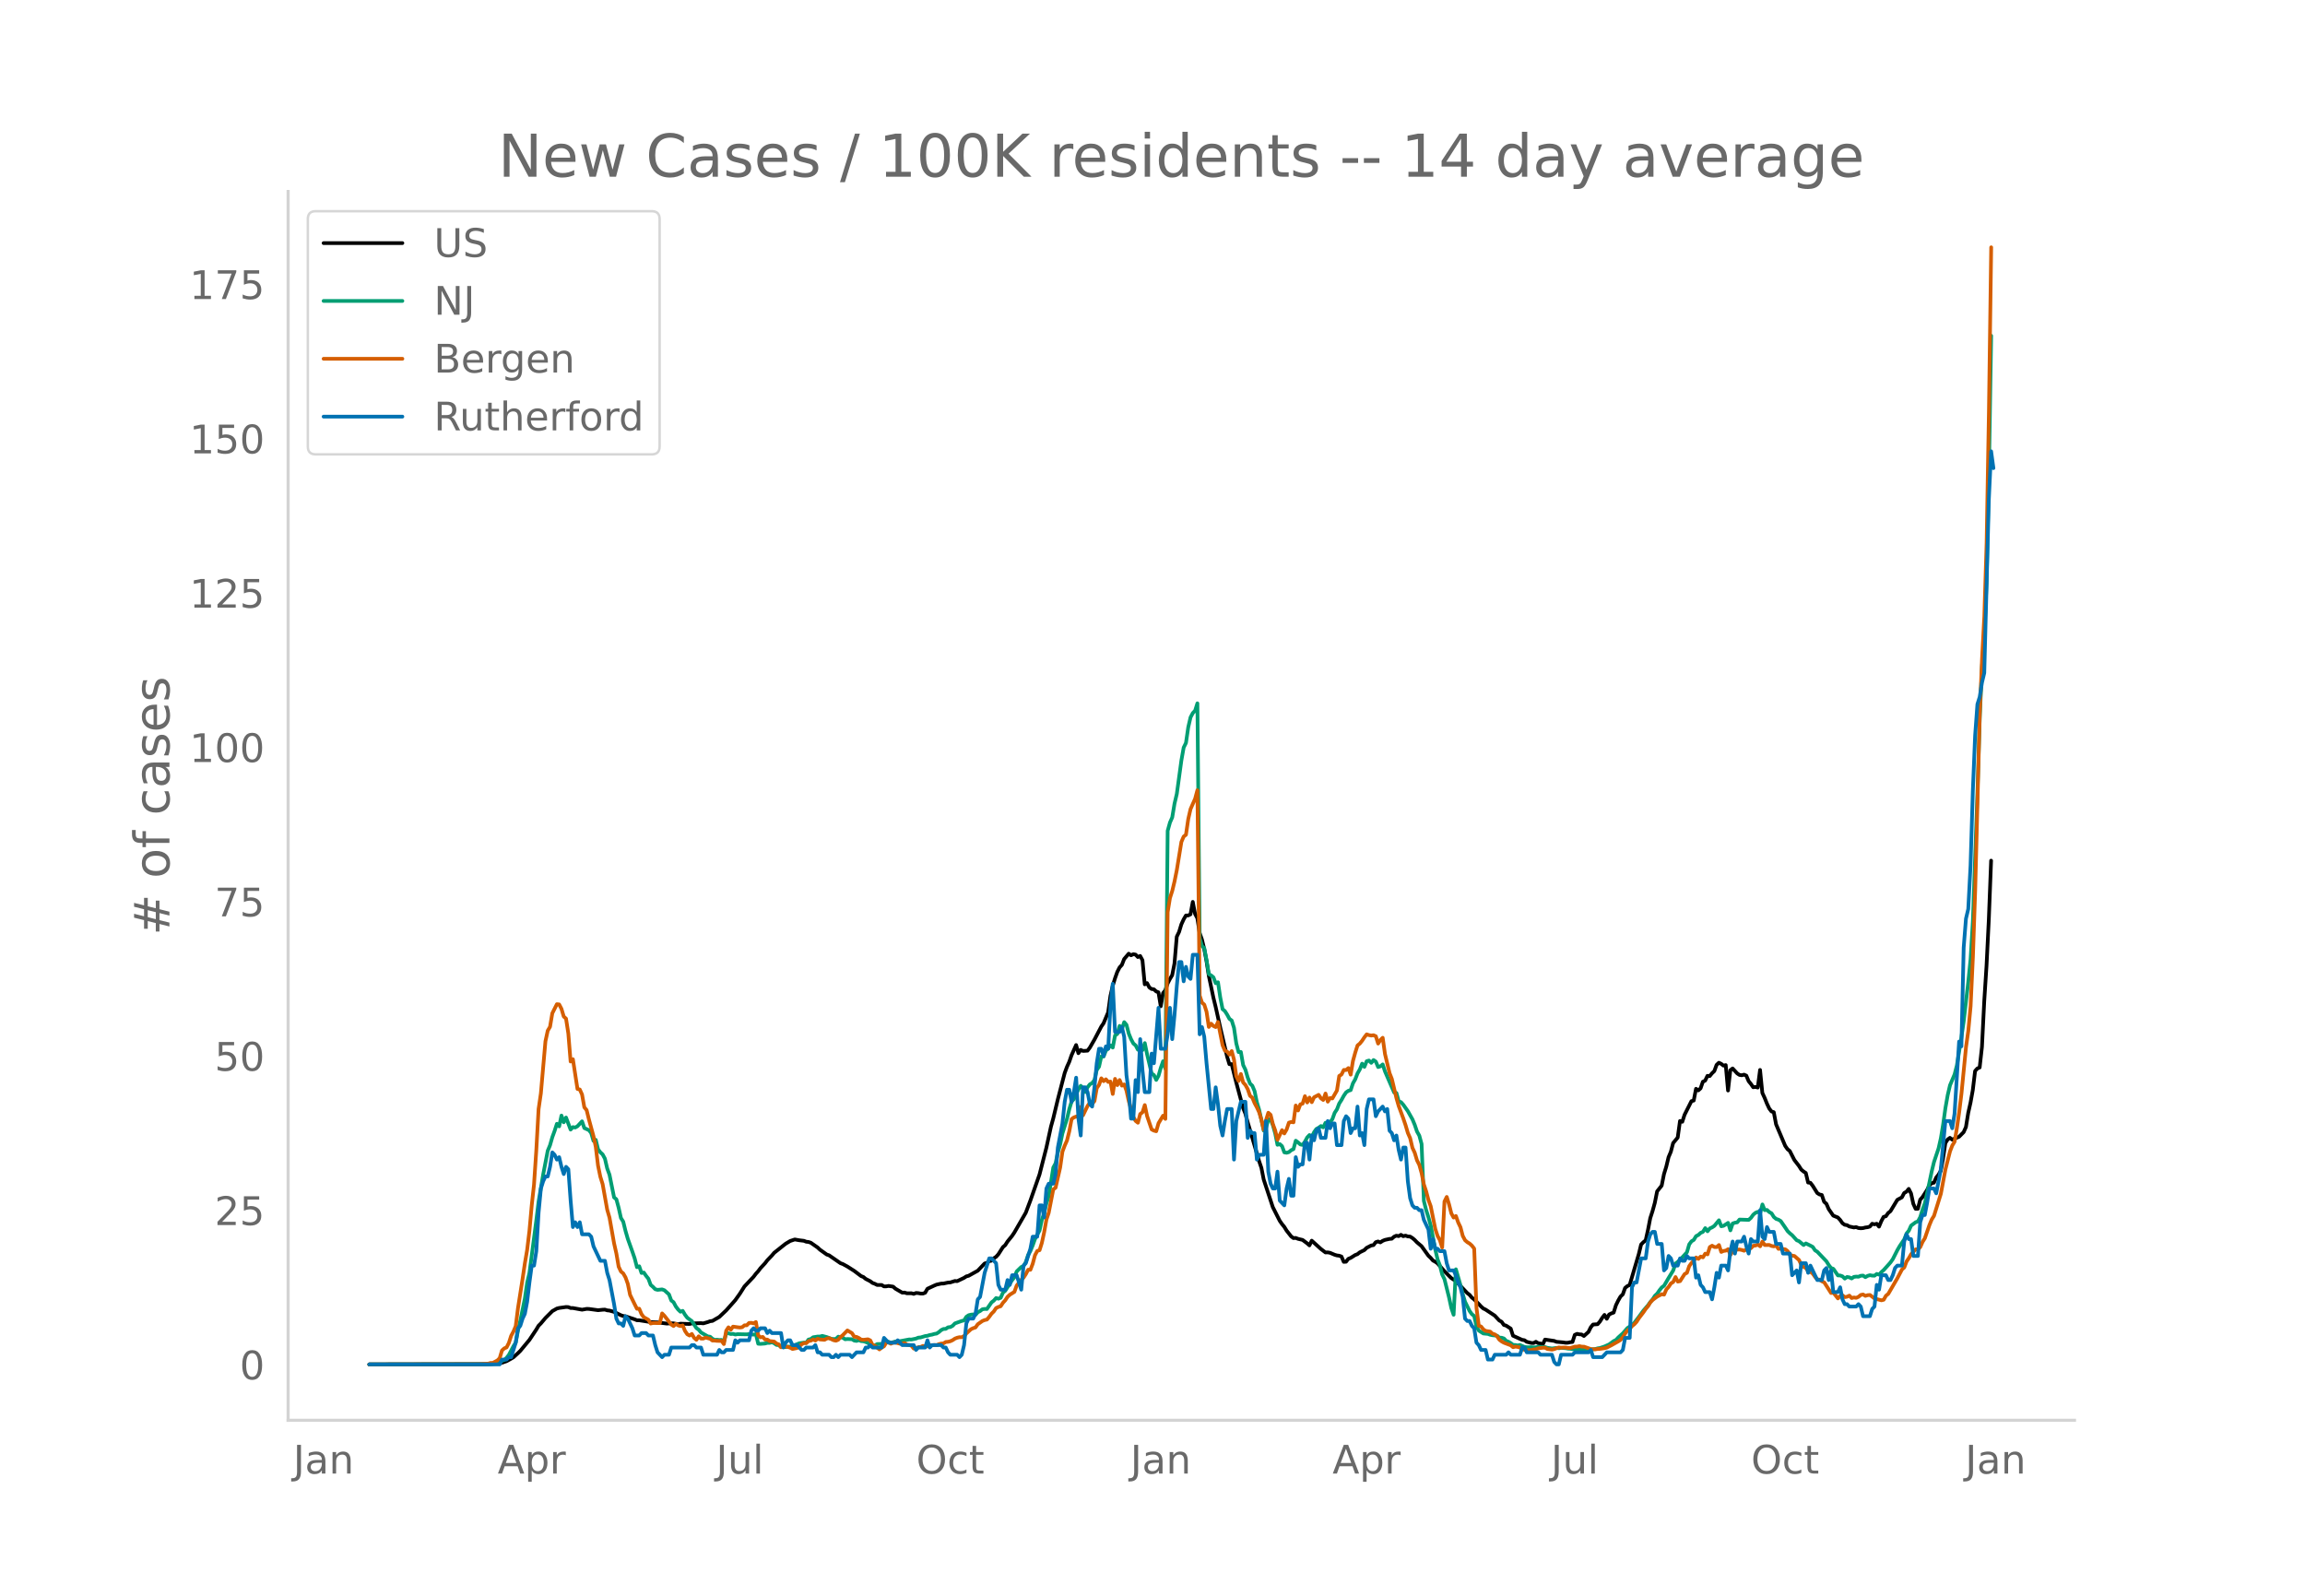 <svg height="864" viewBox="0 0 936 648" width="1248" xmlns="http://www.w3.org/2000/svg" xmlns:xlink="http://www.w3.org/1999/xlink"><defs><style>*{stroke-linecap:butt;stroke-linejoin:round}</style></defs><g id="figure_1"><path d="M0 648h936V0H0z" style="fill:#fff" id="patch_1"/><g id="axes_1"><path d="M117 576.72h725.4V77.76H117z" style="fill:none" id="patch_2"/><path clip-path="url(#p8660659ff7)" d="m149.973 554.04 47.369-.088 4.644-.227 1.858-.349 1.857-.65 1.858-1.019.929-.554 1.857-1.69.93-.916 3.714-4.467 2.787-4.193.929-1.56.928-.93 1.858-2.204 2.786-2.784 1.858-1.052.929-.235 2.786-.392.93.044.928.366.929.015 3.715.67 1.858-.326.928.022 3.716.51 1.857-.193.93-.044.928.297.929.098 1.857.525 2.787 1.367.929.304.928.129 3.716 1.219.928.389.93.007 4.643.73 2.787.12 3.715.48 1.858-.092.928.01 1.858.393.929-.268 1.857.064 1.858.053.929-.224 3.715-.113.929.097 1.857-.532.93-.352.928-.116 2.787-1.61 2.786-2.64 2.786-3.13.93-1.057 1.857-2.61 1.857-2.936 3.716-3.94.928-1.227.93-1.02.928-1.24 1.858-2.002.929-1.205 1.857-1.94.929-1.099 4.644-3.682 1.858-1.113 1.857-.62 1.858.327 1.857.22.93.368.928.1.929.307 2.786 1.943.93.874 2.786 1.985.928.313 4.644 3.207.93.332 1.857 1.015 2.786 1.774 2.787 2.1.929.37.928.773 1.858.95.929.704.929.335.928.475 1.858.012.929.576.929-.02.928-.167 1.858.278.929.832 2.786 1.624.93-.054.928.3 1.858-.017.928.263.93-.372.928.06.929.175.929.024.928-.347.93-1.625 2.786-1.299.928-.383 1.858-.411.929-.026 1.857-.397.93-.06 1.857-.582.929.07 2.786-1.33.929-.61.929-.24 3.715-2.061 2.786-2.925.93-.272.928-.7.929-.165.929-.967.928-.612.93-1.023 1.857-2.906.929-.815.928-1.452 1.858-2.293.929-1.381 4.644-8.05 1.858-4.914 3.715-10.605 2.786-10.875 1.858-8.536.929-3.328 1.857-7.735 2.787-10.714.929-2.51.928-2.04.93-2.683 1.857-4.136.929 3.31.928-1.329.93.416 1.857-.11.929-1.234 1.857-3.225 2.787-5.315.928-1.358 1.858-4.418.929-6.669.929-4.074.929-3.062.928-2.624.93-1.813.928-1.032.929-2.382 1.857-2.171.93.644.928-.436.929.164.929.986.928-.439.93 1.73.928 9.798.929-.509.929 1.753.928.648.93.116.928.866.929.365.929 5.67.929-5.33.928-1.193.93-2.745.928-1.821.929-1.539.929-4.737.928-10.903.93-1.913.928-3.066.929-2.035.929-1.58.928-.02.93-.464.928-5.052.929 4.878.929 1.729.928 6.04.93 2.622.928 3.845.929 4.902.929 5.959 1.857 8.872.93 3.805 1.857 8.341 2.786 11.838.929 3.072.929-.04 1.857 7.474 2.787 10.36.929 2.313.928 3.47 1.858 6.276 2.787 9.53.928 2.728.93 4.724 3.714 11.243 1.858 3.673.929 1.829.929 1.335.928 1.134.93 1.514 1.857 2.362.929.702.928-.077.93.376 1.857.44 1.858 1.388.928.825.93-1.912 3.714 3.364 1.858 1.42.929-.026.929.17 1.857.79.929.278.929.117.929.32.928 2.172.93-.046.928-1.185.929-.367 1.858-1.171.928-.356.93-.741 1.857-.912.929-.912 1.857-.964.929-.144.929-1.193.929-.286.928.372.93-.619.928-.386 1.858-.41.928-.065.93-.824.928-.426.929.191.929-.533.928.56.93-.25.928.346.929.052.929.578.929.775.928.971 1.858 1.565 2.786 3.872.93.88.928 1.081.929.498.929.642 2.786 3.173 1.858 1.9.928.917 1.858 1.203 4.644 4.886.929.705.929 1.131.929.714 1.857 1.855.929 1.009.929.837.929.446 3.715 2.451 1.857 1.989.93.505.928 1.294.929.288 1.858 1.205.928 2.892 3.716 1.675.928.148.93.652 1.857.463.929.035.928-.524.93.584.928.133.929.397.929-2.002 3.715.545.929.362 2.786.243.929.148.929-.024.929-.21.928-.086.93-2.879.928-.422.929.196.929.062.928.614 1.858-1.664.929-1.885.929-1.111 1.857-.132.93-1.082.928-1.487.929-1.205.929 1.58.928-1.735.93-.461.928-.333.929-2.979.929-1.911.928-1.613.93-.888.928-2.604.929-.754.929-.453 3.715-12.587.929-3.844.928-.941.93-.757.928-4.2.929-4.812.929-2.867.929-3.354.928-4.653 1.858-2.333.929-4.67.929-3.016.928-3.853.93-2.205.928-3.53 1.858-2.24.928-6.728.93.328.928-2.851 2.786-5.528.93-.246.928-4.77.929.648.929-.838.929-2.676.928-.465.93-1.934.928.091.929-1.14.929-.871.928-2.53.93-.87.928.443.929.728.929-.21.928 10.32.93-8.234.928-.723 1.858 2.007.928.618.93.142.928-.254.929.412.929 2.226.928 1.135.93 1.339.928-.116.929.243.929-7.157.929 9.338.928 2.002.93 2.33.928 1.981.929 1.218.929.29.928 4.926 3.716 8.777.928 1.307.93.77 1.857 3.647 1.857 2.4.93 1.478.928.778.929.61.929 3.88.929.097.928 1.197 1.858 2.971.929.583.929.201.928 2.764.93.814.928 2.146 1.858 2.678 1.857.734.93.988.928 1.318.929.656.928.151.93.537 1.857.404.929-.139.929.368.928.097.93-.062.928-.244.929-.116.929-.271.928-1.14.93.242.928-.247.929 1.178.929-2.217.928-1.745.93-.258.928-1.312.929-.739 2.786-4.614 1.858-1.005.929-1.77.929-.534.928-1.136.93 1.841.928 4.246.929 2.003.929-.018.928-3.693.93-1.026 1.857-2.916.929-1.833.928-.932.93-.174.928-2.104.929-1.157.929-1.59.928-5.056.93-6.194.928-1.454.929-.677.929.732 2.786-1.17 1.858-1.877.929-2.067.928-5.753.93-4.116.928-5.163.929-7.722.929-1.037.928-.382.93-8.367.928-18.579.929-14.397.929-18.732.928-23.936h0" style="fill:none;stroke:#000;stroke-linecap:round;stroke-width:1.5" id="line2d_1"/><path clip-path="url(#p8660659ff7)" d="m149.973 554.04 48.298-.1 2.786-.255.929-.185.929-.319.929-.619.928-.32.93-.887.928-1.161 1.858-3.532.929-1.45.928-4.975.93-3.887 1.857-9.098.929-6.395.928-3.967 2.787-21.311.929-7.639 1.857-11.003 1.858-9.654.929-2.25.928-3.25.93-2.548.928-2.897.929 1.04.929-4.395.929 2.728.928-1.92 1.858 4.902.929-1.008.929.16.928-.513 1.858-1.998.929 2.73 1.857.846.93 1.178.928 3.169.929-.407.929 3.828.928 1.234.93.858.928 1.722.929 3.992.929 2.534 1.857 9.193.93.782.928 3.419.929 4.169.929 1.486.928 3.77.93 3.207 1.857 5.203.929 2.708.928 3.592.93-.363.928 2.722.929-.18.929 1.355.928 1.153.93 2.512.928.8.929.958.929.254 1.857-.181.93.346 1.857 1.67.929 2.483.928.7.93 1.74.928 1.231.929.89.929-.347.928 1.57.93 1.22 1.857 1.385 1.857 2.818.93.651.928 1.131 2.786 1.615.93.117.928.84.929.442.929-.075.929.121.928-.04.93.79.928-3.403.929-.08.929.306.928-.066.93.266.928-.145 3.715.08.93-.123 1.857.234.928-.19.93 3.885.928.06 1.858-.144.929-.27.928.004.93-.26.928.417.929.677.929.057.928.806 1.858.006.929-.167.929-.022.928-.202 2.787-1.155 1.857-.254.93.038.928-1.29.929-.214.929-.71 1.857-.296h.93l.928-.266 1.858.49 1.857.71.929.078.929-.046.929-.911 1.857.425.929.621.929-.097 1.857.083.93.552.928.141.929-.324.929.395.929.067.928.286.93.43.928.703.929.427.929-.143.928-.56 1.858-.073.929.022.929-.56.928-.32.93.41 1.857-.544.929.05 4.644-.87.929.03 1.857-.38.929-.384.929-.077 1.857-.56.93-.121.928-.3.929-.16.929-.282.928-.15.93-.606.928-.808.929-.454.929-.04.928-.641.93-.091.928-.51.929-.98 2.786-.998.93-.203.928-1.48.929-.64.929-.23.928-.106.93.181.928-1.072.929-.466.929-.72.928-.14.93.026 1.857-2.682.929-.723.928-1.05.93.274.928-.363.929-2.107.929-.762 2.786-4.308.929-1.167.929-2.351 1.857-1.808.93-.355.928-1.686.929-2.848.929-1.613.928-2.25.93-2.606 1.857-3.48.929-4.294.928-2.812.93-3.915.928-2.865 1.858-11.662.928-1.716.93-4.44.928-3.247.929-4.475 1.858-5.911.928-3.941.93-3.07.928-1.005 1.858-3.981.928-1.407.93 1.11.928 1.41.929-1.958.929-1.17.928-.501.93-1.232.928-4.106.929-1.32.929-4.158.928.037.93-2.422.928-.814.929-1.304.929.897.929-4.915.928-.635.93-3.242.928 1.29.929-2.818.929 1.085.928 3.562.93 2.284.928 1.723.929.79.929 1.76.928-.697.93.839.928-2.843.929 4.518 1.857 7.838.93.623.928 1.982.929-1.696.929-3.235.929-2.661.928 3.034.93-96.608.928-3.348.929-2.103.929-5.594.928-3.953 1.858-13.584.929-5.228.929-1.872.928-6.37.93-4.025.928-1.742.929-.983.929-2.956.928 95.233.93 3.3.928.832.929 4.901.929 5.687.929.53.928.755.93 2.407.928-.383.929 6.185.929 4.73.928.763.93 1.462.928 1.71.929.68.929 2.978.928 6.306.93 3.546.928-.056.929 5.318.929 1.895.928 3.19.93 2.416.928.887.929 2.198.929 4.544.929 3.058 1.857 8.447.929-.974.929-3.624.929.026.928 2.383.93 3.29.928 4.638.929-.288.929.845.928 2.524.93.163.928-.276.929-.762.929-.448.928-3.42.93.693.928.842.929.168.929-1.315.929-1.701.928-.986.93.8.928-1.951.929-1.325.929-.481.928-.7.93.54.928-1.854.929.645.929-.863.928-1.252.93-2.578.928-1.4.929-2.392.929-1.448.928-1.701.93-1.365.928-.647.929-.262.929-2.788.929-1.611.928-2.41.93-1.61.928-2.33.929 1.298.929-2.29.928-.277.93.936.928-1.135.929.645.929 2.2.928-.293.93-.782.928 2.834 3.715 8.566.93.212.928 3.407.929.298.928 1.055 1.858 2.62 1.858 3.304.929 2.222.928 2.74.93 1.645.928 3.413.929 23.145.929 3.69.928 2.927.93 3.374 1.857 9.792.929 3.933.928 2.42.93 3.699.928 1.907 1.858 7.427.928 4.3.93 2.731.928-18.46 1.858 6.427.929 3.66.928 3.093 1.858 3.774.929 1.28.929.724.928 4.203.93 1.718 1.857 1.183 1.857.178.93.347.928.183 1.858.184.928.788.93.046.928.305.929.981.929.345.929.565.928.723.93.04.928.186.929-.214 1.857.817.93.105 1.857-.004.929.078.928-.068.93-.184 1.857.067.929.054.928.303 1.858.266 1.858-.242.929.14.928-.15 1.858.139.929.17.929.052.928.177.93.04.928-.088 2.786.211.93.156 1.857-.15 1.857-.248.93-.268.928-.137 1.858-.625 1.857-.83 1.858-1.361.929-.456.929-1.016 1.857-1.675 1.858-2.139 1.857-1.248.93-.869 1.857-2.447 1.857-2.536 1.858-2.15.929-1.32.929-1.07.929-1.452.928-.88.93-1.368.928-1.155.929-.685 1.857-3.171 1.858-3.028.929-2.786.929-.698.928-.859 2.787-3.046.929-3.213.928-1.248.93-.567.928-1.538.929-.46.929-.86.929-.403.928-1.508.93 1.27.928-1.162.929-.41.929-.62 1.857-2.27.929 2.43.929-.182 1.857-1.191.93 3.03.928-2.792.929-.315.929-.145.928-1.129 3.716.129.928-.839.93-1.288.928-.756.929-.393.929.661.929-3.65.928 2.312.93-.085.928.863.929.524.929 1.486.928.778.93.302.928.56 1.858 2.686.928 1.387.93.917.928.76 1.858 2.049.928.377 1.858 1.558.929-.651 1.858.909.928.506.93 1.389.928.585 3.715 3.89.929 1.504.929 1.204.929.328 1.857 2.69.93.022.928.34.929.922.928-.66.93.156.928.447.929-.643.929-.108.929.046.928-.387.93-.073.928.647.929-.53.929-.28.928.183.93.019.928-.704.929.286.929-1.038.928-.823 1.858-2.07.929-1.056.929-1.31 1.857-3.676.93-1.604 1.857-2.756.929-2.371.928-1.15.93-2.072 1.857-1.36.929-.34.928-1.771.93-3.048.928-2.5 1.858-8.493.928-4.466.93-3.818 1.857-5.556.929-4.133.928-5.576.93-6.69.928-5.255.929-3.977 1.858-4.403.928-3.63 1.858-11.482.929-6.511 1.857-16.037.93-9.16.928-15.419 1.858-52.381.928-30.008.93-20.799.928-13.009.929-21.847.929-43.31.928-56.351h0" style="fill:none;stroke:#009e73;stroke-linecap:round;stroke-width:1.5" id="line2d_2"/><path clip-path="url(#p8660659ff7)" d="m149.973 554.04 44.583-.096 3.715-.23.929-.27.928-.019 1.858-.998.929-.922.929-3.131.928-.846.93-.384.928-1.805.929-2.9.929-1.73.929-2.19.928-7.394 1.858-11.794.929-6.339.929-5.455.928-7.76.93-10.296.928-8.47.929-13.869.929-16.787.928-6.378 1.858-21.167.929-4.283.929-1.575.928-5.494 1.858-3.688.929.096.929 1.786.929 3.131.928.846.93 6.012.928 11.41.929-.942 1.857 12.082.93.211.928 2.036.929 5.206.929 1.133.928 3.746 1.858 6.838.929 4.36.929 7.626.928 4.494.93 2.997 1.857 10.372.929 3.208 1.857 10.45.93 4.11.928 5.378.929 1.96.929.768.928 1.613.93 2.612.928 4.495 1.858 3.803.928 1.844.93-.019.928 2.209.929 1.23 1.857 1.037.93 1.536.928-.211 2.786.038.93-3.937.928.96 2.787 3.554.928.614.93-.903.928.634.929.288.929-.268.928 2.228.93 1.363.928.519.929-.653.929 1.594.928.788.93-1.422.928.922h.929l.929-.422 1.857.518.93.711h.928l.929.115 1.857.039.93 1.268.928-5.398.929-1.402.929.98.928-1.268 1.858.269.929.096.929-.116.928-.768.93-.02.928-.94.929-.058.929.211.928-.537.93 5.435.928.788.929-.173.929 1.057.929.019.928.614 1.858.192.929.807.929.327.928 1.19.93-.46.928.057 1.858.577.928.518 1.858-.384.929-.653.929-.864.928-.5.93.039.928-.846.929-.172.929-.5.929.442.928-.75.93.308 1.857.154.929-.519.928-.173 1.858.865.929.192.929-.384.928-1.115.93-.768 1.857-1.901 1.857 1.094.93 1.46.928.077.929.442.929.634.929.096 1.857-.212.929.442.929 1.883.929.307 1.857 1.479.929-.75.929-.499.929-1.517.928-.134.93.595.928-.442.929-.038 1.857.48.93-.077.928-.211.929.691.929.116.929.269.928 1.171.93-.096.928-.46.929-.078.929-.441.928.192.93-.02.928-.499.929.077.929-.115.928.076.93-.422.928-.23.929-.077.929-.577.928-.076.93-.231.928-.423.929-.633.929-.365.929-.212.928.02.93-.48.928-1.057 1.858-1.71.928-.441.93-.289.928-1.306 1.858-1.306.928-.384.93-.211.928-1.095.929-1.287.929-.903.928-1.383.93-.442.928-.288.929-1.402.929-1.018.928-1.402.93-.865 1.857-1.152.929-2.574 1.857-2.343.93-.846.928-1.44.929-1.786.929.019.928-2.401.93-3.515.928-1.748.929-.288.929-2.958.928-4.265.93-5.205.928-2.747 1.858-9.527.928-.672 1.858-8.164.929-6.473.929-2.459.929-2.093.928-3.727.93-4.955.928-.673.929-.345.929-.154.928-3.765.93 3.4 1.857-3.842.929-1.248.928.442.93-1.114.928-5.263.929-1.326.929-2.67.928 1.153.93-.75.928 1.076.929-.153.929 5.032.929-6.127.928 2.535.93-2.074.928 2.285.929-.499.929 2.555.928 4.245 1.858 6.434.929 1.595.929.73.928-3.535.93-.691.928-2.939.929 4.437 1.857 5.455.93.48.928.25.929-3.246 1.858-3.073.928 1.306.93-83.978.928-5.686.929-2.9.929-3.861.928-4.61 1.858-11.429.929-2.19.929-.73.928-6.357.93-4.072 1.857-4.207.929-3.457.928 83.401.93 2.862.928.788.929 2.92.929 6.165.929-1.325.928.941.93.442.928-2.075 1.858 9.432.928 2.19.93.422.928 1.21.929-1.44.929 3.476.928 6.742.93 1.94.928-2.843.929 3.439.929 1.018.928 1.69.93 2.708.928.73.929 2.247.929 1.71.929 2.017.928 3.112.93 4.014.928-3.976.929-2.977.929.826.928 3.803.93 2.516.928 3.861 1.858-3.938.928 1.345.93-1.614.928-2.766.929-.288.929.154.928-6.838.93 2.017.928-2.478.929-.307.929-3.016.929 2.555.928-1.998.93 1.882.928-1.997 1.858-.98.928 1.383.93.692.928-2.613.929 3.304.929-1.479.928.173 1.858-3.227.929-5.916.929-.576.928-1.864.93.039.928-.788.929 2.67.929-5.59.929-3.36.928-2.92.93-.75.928-1.152.929-1.402.929-1.191.928.307.93.173.928-.134.929.422.929 2.977.928-1.46.93-.902.928 6.588 1.858 7.76.928 2.363 1.858 7.78.929 3.226 1.857 5.033.93 2.746.928 3.15.929 2.114.929 3.937.929 1.979.928 3.092.93 1.844.928 3.304.929 4.648.929 2.785.928 3.516.93 2.554 1.857 9.24.929 2.823.928 1.69.93 3.016.928-18.69.929-1.863.929 2.997.928 3.668.93 1.71.928-.634.929 2.612.929 1.94.929 3.535.928 1.748.93.806.928.557.929.846.929 1.19.928 24.087.93 7.261.928.288.929 1.172.929.615 1.857.288.93.864.928.25.929.807.928 1.363.93.711.928.519 2.787 1.056.928.768.93-.25.928.135.929.27.929.556.928.365.93.154 1.857-.077.929-.25.928-.057.93-.404 1.857-.23h.929l.928.518 1.858.25.929-.23 1.858-.673.928.135.93-.096.928.038.929.154.929.038 1.857-.576.929-.02.929-.191.929.211.928.02 2.787.96 1.857.115.93-.173.928-.02 1.858-.268.929-.27 1.857-.94 2.787-1.575.928-.596.93-1.114.928-1.498.929-1.249.929-.634.928-1.114.93-.73.928-1.018.929-1.46 1.857-2.42.93-1.383.928-1.056.929-1.556.929-.98 1.857-1.382 1.858-.96.929.191.929-2.132.928-1.037.93-1.402.928-.557.929-2.017.929 1.844.928-.192 1.858-2.882.929-.499.929-2.708.928-1.287.93-.941.928-1.287.929.576.929-.941.929.307.928-1.498.93.288.928-2.958.929-.557.929.538.928.019.93-.826.928 2.804.929-.403.929-.135.928-.576.93 2.363.928-1.518.929-.422.929-.25.928-.038.93.192.928.307.929-.595.929-.058.928-.423.93-.94.928-.116.929-.384.929.71.929-1.94.928 1.422 1.858-.02.929.404.929.154.928-.327.93 1.345.928-.058 1.858.25.928.71.93 1.441.928.423.929.134 1.857 1.633.93 1.998.928.825.929.404.929 1.344.929.23.928.73.93 1.326.928 1.018.929.096.929.673.928.422 2.787 4.341.929-.154 1.857 2.344.93-1.018.928-.23.929.73.928-.174.93-.441.928.98.929-.231.929.153.929-.422.928-.769.93-.172.928.557.929-.288.929-.077 1.857 1.421 2.787.75.928-.231.93-1.633.928-.75 2.786-4.782.93-1.594 1.857-3.535.929-.806.929-2.44.928-1.344.93-1.633 1.857-1.96.929.04.928-.961.93-2.094.928-1.479 1.858-5.378.928-2.228.93-1.499 2.786-8.95 1.857-9.912 1.858-7.318.929-2.382.929-1.537.928-5.512.93-6.416.928-7.587 1.858-18.94.928-6.588.93-9.969.928-19.919.929-26.987 1.857-71.646.93-22.55.928-17.288.929-29.734.929-53.053.928-66.998h0" style="fill:none;stroke:#d55e00;stroke-linecap:round;stroke-width:1.5" id="line2d_3"/><path clip-path="url(#p8660659ff7)" d="M149.973 554.04h52.942l.929-1.957h1.857l.93-.978h.928l1.858-5.87.928-5.87.93-.978.928-2.935.929-1.956.929-4.892.928-7.826.93-6.848h.928l.929-5.87.929-15.653.928-9.783.93-2.935.928-1.957h.929l.929-3.913.928-5.87.93.979.928 1.956.929-.978.929 3.913.929 2.935.928-2.935.93.979.928 12.717.929 10.762.929-1.957.928 1.957.93-1.957.928 4.892h2.786l.93.978.928 3.913 2.786 5.87h1.858l.929 4.892.929 2.934 1.857 9.783.93 5.87.928 1.957h.929l.929.978.928-3.913.93.978 1.857 3.913.929 2.935h1.857l.929-.978h1.858l.928.978h1.858l.929 3.914.929 2.934 1.857 1.957.93-.978h1.857l.929-2.935h7.43l.929-.978h.929l.928.978h1.858l.929 2.935h5.573l.929-1.957.928.978h.93l.928-.978h2.786l.93-3.913.928.978.929-.978h3.715l.929-3.913.929-.979.928.979h.93l.928-.979h1.858l.929 1.957.928-.978.93.978h3.714l.93 5.87.928-1.957.929-.978h.929l.928 1.957h1.858l1.858 1.956h.928l.93-.978h2.786l.929-.978.928 2.934h.93l.928.979h2.786l.93.978h.928l.929-.978.929.978.928-.978h3.716l.928.978 1.858-1.957h2.787l.928-1.956h.93l.928-.978.929.978h3.715l.929-3.913 1.857 1.956h2.787l.929-.978 1.857 1.957h4.644l.93 1.956.928-.978h2.786l.93-2.935.928 2.935.929-.978h3.715l.929.978h.929l.928 1.956.93.979h2.786l.929.978.928-.978.93-3.913.928-8.805.929-1.957h1.857l.93-1.956.928-5.87.929-.978 1.857-9.783 1.858-5.87h.929l1.857 1.956.93 8.805.928 1.957h1.858l.928-3.914.93 1.957.928-3.913h1.858l1.857 5.87.93-9.783.928-.979 1.858-5.87.928-4.891h1.858l.929-12.718h.929l.928 4.892.93-11.74.928-1.957h1.858l.928-3.913.93-10.761 1.857-9.783.929-8.805.929-4.891h.928l.93 4.891.928-3.913.929-5.87.929 16.631.928 6.848.93-19.566h.928l.929 1.957.929 4.891.928.979.93-7.827.928-9.783.929-5.87h.929l.928 2.935.93-3.913.928.978.929-17.609.929-8.805.929 19.566h1.857l.929-1.956.929 3.913.929 15.653.928 6.848.93 10.761h.928l.929-15.653.929 4.892.928-21.523.93 12.718.928 8.805h1.858l.928-15.653.93 3.913 1.857-22.5.929 16.63h1.857l.93-5.87.928-10.76.929 12.717.929-9.783.928-11.74.93-9.782h.928l.929 7.826.929-5.87.928 3.913.93.979.928-9.783h1.858l.928 32.284.93-2.935.928 3.913.929 10.761 1.858 18.588h.928l.93-8.805.928 6.848.929 8.805.929 3.913.928-5.87.93-4.891h1.857l.929 20.544.928-15.652 1.858-7.827h1.858l.928 14.675.93-2.935.928.978h.929l.929 10.761.929-1.956h1.857l.929-13.696.929 20.544.929 4.891.928 1.957h.93l.928-6.848.929 11.74 1.857 1.956.93-6.848.928-3.913.929 6.848h.929l.928-15.653.93 3.913.928-.978h.929l.929-8.805h.929l.928 6.848.93-9.783.928 1.957.929-3.913.929-.979.928 3.914h1.858l.929-6.848.929 2.934.928-1.956h.93l.928 8.805h1.858l.928-9.783.93-1.957.928.978.929 5.87.929-1.957h.929l.928-8.804.93 11.74.928-.979.929 4.892.929-14.675.928-3.913h1.858l.929 6.848.929-1.957 1.857-1.956h0l.929 1.956.929-.978.929 8.805.928.978.93 2.935.928-1.957.929 5.87.929 3.913.928-4.891h.93l.928 13.696.929 6.848.929 2.935.929.978h.928l.93.979h.928l.929 3.913 1.857 3.913.93 7.827.928-3.914.929 3.914h.929l.928.978h1.858l.929 4.891.929 2.935h1.857l.93 1.957.928 2.935.929 1.956.929 3.914.928 8.804.93.979h.928l.929 1.956.929.978.928 5.87.93.979.928 1.956h1.858l.928 3.913h1.858l.929-1.956h4.644l.929-.979.929.979h3.715l.929-2.935h.928l.93 1.956h4.643l.929.979h4.644l.929 2.935.929.978h.929l.928-3.913h4.644l.93-.979h5.572l.929-.978.929 2.935h3.715l1.858-1.957h5.572l.93-.978.928-4.891h1.858l.928-20.545.93-1.956h.928l1.858-9.783h1.857l.93-6.848.928-2.935.929-.979h.929l.928 4.892h1.858l.929 10.761.929-.978.928-4.892.93.979.928 2.935h1.858l.928-2.935.93.978h.928l.929-1.957.929.979h1.857l.93 7.826.928-.978.929 3.913.929.978.928 1.957h1.858l.929 2.935.929-4.892.928-5.87.93 1.957.928-4.891h1.858l.928 1.956.93-7.826.928-3.913.929 4.891.929-4.891h1.857l.93-1.957.928 3.913.929 2.935.928-5.87.93.979h1.857l.929-12.718.929 10.761.928.978.93-4.891.928 1.956h1.858l.928 4.892h1.858l.929 3.913h2.786l.93 8.805 1.857-1.957.928 4.892.93-7.827h1.857l.929 3.914.929-2.935 2.786 5.87h1.858l.928-3.914.93-.978.928 4.891.929-3.913.929 8.805h1.857l.93-1.957.928 4.892.929 1.956h.928l.93.979h2.786l.929-.979.928.979.93 3.913h2.786l.928-2.935.93-.978.928-8.805.929 1.957.929-5.87h1.857l.929 1.956h.929l.929-1.956.928-2.935.93-.978h1.857l.929-9.783.929-2.935.928 1.956h.93l.928 6.848h1.858l.928-13.696.93-2.935h.928l.929-4.891.929-5.87h1.857l.929 1.957 1.858-9.783 1.857-19.566h1.858l.929 2.934.929-5.87 1.857-29.348.929 1.956.929-40.11.929-11.74.928-3.913.93-17.61.928-30.327.929-22.5.929-12.719.928-2.935.93-5.87.928-3.913 1.858-70.437.928-19.566.93 6.848h0" style="fill:none;stroke:#0072b2;stroke-linecap:round;stroke-width:1.5" id="line2d_4"/><path d="M117 576.72V77.76" style="fill:none;stroke:#d3d3d3;stroke-linecap:square;stroke-linejoin:miter;stroke-width:1.25" id="patch_3"/><path d="M117 576.72h725.4" style="fill:none;stroke:#d3d3d3;stroke-linecap:square;stroke-linejoin:miter;stroke-width:1.25" id="patch_4"/><g id="matplotlib.axis_1"><g id="xtick_1"><g style="fill:#696969" transform="matrix(.16 0 0 -.16 119.064 598.378)" id="text_1"><defs><path d="M9.813 72.906h9.859V5.078q0-13.187-5-19.14-5-5.954-16.094-5.954h-3.75v8.297h3.078q6.531 0 9.219 3.672Q9.813-4.39 9.813 5.078z" id="DejaVuSans-74"/><path d="M34.281 27.484q-10.89 0-15.093-2.484-4.204-2.484-4.204-8.5 0-4.781 3.157-7.594 3.156-2.797 8.562-2.797 7.485 0 12 5.297 4.516 5.297 4.516 14.078v2zm17.922 3.72V0H43.22v8.297Q40.14 3.328 35.547.953q-4.594-2.375-11.234-2.375-8.391 0-13.36 4.719Q6 8.016 6 15.922q0 9.219 6.172 13.906 6.187 4.688 18.437 4.688h12.61v.89q0 6.203-4.078 9.594-4.078 3.39-11.453 3.39-4.688 0-9.141-1.124-4.438-1.125-8.531-3.375v8.312q4.921 1.906 9.562 2.844 4.64.953 9.031.953 11.875 0 17.735-6.156 5.86-6.14 5.86-18.64z" id="DejaVuSans-97"/><path d="M54.89 33.016V0h-8.984v32.719q0 7.765-3.031 11.61-3.031 3.858-9.078 3.858-7.281 0-11.484-4.64-4.204-4.625-4.204-12.64V0H9.08v54.688h9.03v-8.5q3.235 4.937 7.594 7.374Q30.078 56 35.797 56q9.422 0 14.25-5.828 4.844-5.828 4.844-17.156z" id="DejaVuSans-110"/></defs><use xlink:href="#DejaVuSans-74"/><use x="29.492" xlink:href="#DejaVuSans-97"/><use x="90.771" xlink:href="#DejaVuSans-110"/></g></g><g id="xtick_2"><g style="fill:#696969" transform="matrix(.16 0 0 -.16 202.078 598.378)" id="text_2"><defs><path d="M34.188 63.188 20.797 26.906h26.812zm-5.579 9.718h11.188L67.578 0h-10.25l-6.64 18.703h-32.86L11.188 0H.78z" id="DejaVuSans-65"/><path d="M18.11 8.203v-29H9.077v75.484h9.031v-8.296q2.844 4.875 7.157 7.234Q29.594 56 35.594 56q9.968 0 16.187-7.906 6.235-7.907 6.235-20.797T51.78 6.484q-6.218-7.906-16.187-7.906-6 0-10.328 2.375-4.313 2.375-7.157 7.25zm30.578 19.094q0 9.906-4.079 15.547-4.078 5.64-11.203 5.64-7.14 0-11.218-5.64-4.079-5.64-4.079-15.547 0-9.906 4.078-15.547 4.079-5.64 11.22-5.64 7.124 0 11.202 5.64t4.078 15.547z" id="DejaVuSans-112"/><path d="M41.11 46.297q-1.516.875-3.297 1.281Q36.03 48 33.89 48q-7.625 0-11.703-4.953-4.079-4.953-4.079-14.234V0H9.08v54.688h9.03v-8.5q2.844 4.984 7.375 7.39Q30.031 56 36.531 56q.922 0 2.047-.125 1.125-.11 2.484-.36z" id="DejaVuSans-114"/></defs><use xlink:href="#DejaVuSans-65"/><use x="68.408" xlink:href="#DejaVuSans-112"/><use x="131.885" xlink:href="#DejaVuSans-114"/></g></g><g id="xtick_3"><g style="fill:#696969" transform="matrix(.16 0 0 -.16 290.787 598.378)" id="text_3"><defs><path d="M8.5 21.578v33.11h8.984V21.922q0-7.766 3.016-11.656 3.031-3.875 9.094-3.875 7.265 0 11.484 4.64 4.234 4.64 4.234 12.656v31h8.985V0h-8.984v8.406Q42.047 3.422 37.718 1q-4.313-2.422-10.032-2.422-9.421 0-14.312 5.86Q8.5 10.296 8.5 21.578zM31.11 56z" id="DejaVuSans-117"/><path d="M9.422 75.984h8.984V0H9.422z" id="DejaVuSans-108"/></defs><use xlink:href="#DejaVuSans-74"/><use x="29.492" xlink:href="#DejaVuSans-117"/><use x="92.871" xlink:href="#DejaVuSans-108"/></g></g><g id="xtick_4"><g style="fill:#696969" transform="matrix(.16 0 0 -.16 372.058 598.378)" id="text_4"><defs><path d="M39.406 66.219q-10.75 0-17.078-8.016-6.312-8-6.312-21.828 0-13.766 6.312-21.781 6.328-8 17.078-8 10.735 0 17.016 8 6.281 8.015 6.281 21.781 0 13.828-6.281 21.828-6.281 8.016-17.016 8.016zm0 8q15.328 0 24.5-10.281 9.188-10.282 9.188-27.563 0-17.234-9.188-27.516-9.172-10.28-24.5-10.28-15.375 0-24.593 10.25-9.204 10.265-9.204 27.546t9.204 27.563q9.218 10.28 24.593 10.28z" id="DejaVuSans-79"/><path d="M48.781 52.594v-8.407q-3.812 2.11-7.64 3.157-3.828 1.047-7.735 1.047-8.75 0-13.593-5.547-4.829-5.532-4.829-15.547 0-10.016 4.829-15.563 4.843-5.53 13.593-5.53 3.907 0 7.735 1.046 3.828 1.047 7.64 3.156V2.094Q45.016.344 40.984-.531q-4.015-.89-8.562-.89-12.36 0-19.64 7.765-7.266 7.765-7.266 20.953 0 13.375 7.343 21.031Q20.22 56 33.016 56q4.14 0 8.093-.86 3.953-.843 7.672-2.546z" id="DejaVuSans-99"/><path d="M18.313 70.219V54.688h18.5v-6.985h-18.5V18.016q0-6.688 1.828-8.594 1.828-1.906 7.453-1.906h9.218V0h-9.218q-10.407 0-14.36 3.875-3.953 3.89-3.953 14.14v29.688H2.687v6.984h6.594V70.22z" id="DejaVuSans-116"/></defs><use xlink:href="#DejaVuSans-79"/><use x="78.711" xlink:href="#DejaVuSans-99"/><use x="133.691" xlink:href="#DejaVuSans-116"/></g></g><g id="xtick_5"><g style="fill:#696969" transform="matrix(.16 0 0 -.16 459.008 598.378)" id="text_5"><use xlink:href="#DejaVuSans-74"/><use x="29.492" xlink:href="#DejaVuSans-97"/><use x="90.771" xlink:href="#DejaVuSans-110"/></g></g><g id="xtick_6"><g style="fill:#696969" transform="matrix(.16 0 0 -.16 541.094 598.378)" id="text_6"><use xlink:href="#DejaVuSans-65"/><use x="68.408" xlink:href="#DejaVuSans-112"/><use x="131.885" xlink:href="#DejaVuSans-114"/></g></g><g id="xtick_7"><g style="fill:#696969" transform="matrix(.16 0 0 -.16 629.803 598.378)" id="text_7"><use xlink:href="#DejaVuSans-74"/><use x="29.492" xlink:href="#DejaVuSans-117"/><use x="92.871" xlink:href="#DejaVuSans-108"/></g></g><g id="xtick_8"><g style="fill:#696969" transform="matrix(.16 0 0 -.16 711.073 598.378)" id="text_8"><use xlink:href="#DejaVuSans-79"/><use x="78.711" xlink:href="#DejaVuSans-99"/><use x="133.691" xlink:href="#DejaVuSans-116"/></g></g><g id="xtick_9"><g style="fill:#696969" transform="matrix(.16 0 0 -.16 798.024 598.378)" id="text_9"><use xlink:href="#DejaVuSans-74"/><use x="29.492" xlink:href="#DejaVuSans-97"/><use x="90.771" xlink:href="#DejaVuSans-110"/></g></g></g><g id="matplotlib.axis_2"><g id="ytick_1"><g style="fill:#696969" transform="matrix(.16 0 0 -.16 97.32 560.119)" id="text_10"><defs><path d="M31.781 66.406q-7.61 0-11.453-7.5Q16.5 51.422 16.5 36.375q0-14.984 3.828-22.484 3.844-7.5 11.453-7.5 7.672 0 11.5 7.5 3.844 7.5 3.844 22.484 0 15.047-3.844 22.531-3.828 7.5-11.5 7.5zm0 7.813q12.266 0 18.735-9.703 6.468-9.688 6.468-28.141 0-18.406-6.468-28.11-6.47-9.687-18.735-9.687-12.25 0-18.718 9.688-6.47 9.703-6.47 28.109 0 18.453 6.47 28.14Q19.53 74.22 31.78 74.22z" id="DejaVuSans-48"/></defs><use xlink:href="#DejaVuSans-48"/></g></g><g id="ytick_2"><g style="fill:#696969" transform="matrix(.16 0 0 -.16 87.14 497.448)" id="text_11"><defs><path d="M19.188 8.297h34.421V0H7.33v8.297q5.609 5.812 15.296 15.594 9.703 9.797 12.188 12.64 4.734 5.313 6.609 9 1.89 3.688 1.89 7.25 0 5.813-4.078 9.469-4.078 3.672-10.625 3.672-4.64 0-9.797-1.61-5.14-1.609-11-4.89v9.969Q13.767 71.78 18.938 73q5.188 1.219 9.485 1.219 11.328 0 18.062-5.672 6.735-5.656 6.735-15.125 0-4.5-1.688-8.531-1.672-4.016-6.125-9.485-1.218-1.422-7.765-8.187-6.532-6.766-18.453-18.922z" id="DejaVuSans-50"/><path d="M10.797 72.906h38.719v-8.312H19.828v-17.86q2.14.735 4.281 1.094 2.157.36 4.313.36 12.203 0 19.328-6.688 7.14-6.688 7.14-18.11 0-11.765-7.328-18.296-7.328-6.516-20.656-6.516-4.593 0-9.36.781-4.75.782-9.827 2.344v9.922q4.39-2.39 9.078-3.563 4.687-1.171 9.906-1.171 8.453 0 13.375 4.437 4.938 4.438 4.938 12.063 0 7.609-4.938 12.047-4.922 4.453-13.375 4.453-3.953 0-7.89-.875-3.922-.875-8.016-2.735z" id="DejaVuSans-53"/></defs><use xlink:href="#DejaVuSans-50"/><use x="63.623" xlink:href="#DejaVuSans-53"/></g></g><g id="ytick_3"><g style="fill:#696969" transform="matrix(.16 0 0 -.16 87.14 434.778)" id="text_12"><use xlink:href="#DejaVuSans-53"/><use x="63.623" xlink:href="#DejaVuSans-48"/></g></g><g id="ytick_4"><g style="fill:#696969" transform="matrix(.16 0 0 -.16 87.14 372.107)" id="text_13"><defs><path d="M8.203 72.906h46.875v-4.203L28.61 0H18.312L43.22 64.594H8.203z" id="DejaVuSans-55"/></defs><use xlink:href="#DejaVuSans-55"/><use x="63.623" xlink:href="#DejaVuSans-53"/></g></g><g id="ytick_5"><g style="fill:#696969" transform="matrix(.16 0 0 -.16 76.96 309.437)" id="text_14"><defs><path d="M12.406 8.297h16.11v55.625l-17.532-3.516v8.985l17.438 3.515h9.86V8.296H54.39V0H12.406z" id="DejaVuSans-49"/></defs><use xlink:href="#DejaVuSans-49"/><use x="63.623" xlink:href="#DejaVuSans-48"/><use x="127.246" xlink:href="#DejaVuSans-48"/></g></g><g id="ytick_6"><g style="fill:#696969" transform="matrix(.16 0 0 -.16 76.96 246.766)" id="text_15"><use xlink:href="#DejaVuSans-49"/><use x="63.623" xlink:href="#DejaVuSans-50"/><use x="127.246" xlink:href="#DejaVuSans-53"/></g></g><g id="ytick_7"><g style="fill:#696969" transform="matrix(.16 0 0 -.16 76.96 184.096)" id="text_16"><use xlink:href="#DejaVuSans-49"/><use x="63.623" xlink:href="#DejaVuSans-53"/><use x="127.246" xlink:href="#DejaVuSans-48"/></g></g><g id="ytick_8"><g style="fill:#696969" transform="matrix(.16 0 0 -.16 76.96 121.425)" id="text_17"><use xlink:href="#DejaVuSans-49"/><use x="63.623" xlink:href="#DejaVuSans-55"/><use x="127.246" xlink:href="#DejaVuSans-53"/></g></g><g style="fill:#696969" transform="matrix(0 -.2 -.2 0 68.8 379.813)" id="text_18"><defs><path d="M51.125 44H36.922l-4.11-16.313h14.313zm-7.328 27.781-5.078-20.265h14.265L58.11 71.78h7.813L60.89 51.516h15.234V44h-17.14l-4-16.313h15.53V20.22H53.079L48 0h-7.813l5.032 20.219H30.906L25.875 0h-7.86l5.079 20.219H7.719v7.468h17.187L29 44H13.281v7.516h17.625l4.985 20.265z" id="DejaVuSans-35"/><path d="M30.61 48.39q-7.22 0-11.422-5.64-4.204-5.64-4.204-15.453 0-9.813 4.172-15.453 4.188-5.64 11.453-5.64 7.188 0 11.375 5.655 4.203 5.672 4.203 15.438 0 9.719-4.203 15.406-4.187 5.688-11.375 5.688zm0 7.61q11.718 0 18.406-7.625 6.703-7.61 6.703-21.078 0-13.422-6.703-21.078-6.688-7.64-18.407-7.64-11.765 0-18.437 7.64-6.656 7.656-6.656 21.078 0 13.469 6.656 21.078Q18.844 56 30.609 56z" id="DejaVuSans-111"/><path d="M37.11 75.984V68.5h-8.594q-4.828 0-6.72-1.953-1.874-1.953-1.874-7.031v-4.828h14.797v-6.985H19.922V0H10.89v47.703H2.297v6.984h8.594V58.5q0 9.125 4.25 13.297 4.25 4.187 13.468 4.187z" id="DejaVuSans-102"/><path d="M44.281 53.078v-8.5q-3.797 1.953-7.906 2.922-4.094.984-8.5.984-6.688 0-10.031-2.047-3.344-2.046-3.344-6.156 0-3.125 2.39-4.906 2.391-1.781 9.626-3.39l3.078-.688q9.562-2.047 13.593-5.781 4.032-3.735 4.032-10.422 0-7.625-6.032-12.078-6.03-4.438-16.578-4.438-4.39 0-9.156.86Q10.688.296 5.422 2v9.281q4.984-2.594 9.812-3.89 4.829-1.282 9.579-1.282 6.343 0 9.75 2.172 3.421 2.172 3.421 6.125 0 3.656-2.468 5.61-2.453 1.953-10.813 3.765l-3.125.735q-8.344 1.75-12.062 5.39-3.704 3.64-3.704 9.985 0 7.718 5.47 11.906Q16.75 56 26.811 56q4.97 0 9.36-.734 4.406-.72 8.11-2.188z" id="DejaVuSans-115"/><path d="M56.203 29.594v-4.39H14.891q.593-9.282 5.593-14.142 5-4.859 13.938-4.859 5.172 0 10.031 1.266 4.86 1.265 9.656 3.812v-8.5Q49.266.734 44.187-.344 39.11-1.422 33.892-1.422q-13.094 0-20.735 7.61-7.64 7.625-7.64 20.625 0 13.421 7.25 21.296Q20.016 56 32.328 56q11.031 0 17.453-7.11 6.422-7.093 6.422-19.296zm-8.984 2.64q-.094 7.36-4.125 11.75-4.032 4.407-10.672 4.407-7.516 0-12.031-4.25-4.516-4.25-5.203-11.97z" id="DejaVuSans-101"/></defs><use xlink:href="#DejaVuSans-35"/><use x="83.789" xlink:href="#DejaVuSans-32"/><use x="115.576" xlink:href="#DejaVuSans-111"/><use x="176.758" xlink:href="#DejaVuSans-102"/><use x="211.963" xlink:href="#DejaVuSans-32"/><use x="243.75" xlink:href="#DejaVuSans-99"/><use x="298.73" xlink:href="#DejaVuSans-97"/><use x="360.01" xlink:href="#DejaVuSans-115"/><use x="412.109" xlink:href="#DejaVuSans-101"/><use x="473.633" xlink:href="#DejaVuSans-115"/></g></g><g style="fill:#696969" transform="matrix(.24 0 0 -.24 202.252 71.76)" id="text_19"><defs><path d="M9.813 72.906h13.28l32.329-60.984v60.984h9.562V0h-13.28L19.39 60.984V0H9.813z" id="DejaVuSans-78"/><path d="M4.203 54.688h8.985l11.234-42.672 11.172 42.672h10.593l11.235-42.672 11.187 42.672h8.985L63.28 0H52.688L40.922 44.828 29.109 0H18.5z" id="DejaVuSans-119"/><path d="M64.406 67.281v-10.39q-4.984 4.64-10.625 6.922-5.64 2.296-11.984 2.296-12.5 0-19.14-7.64-6.641-7.64-6.641-22.094 0-14.406 6.64-22.047 6.64-7.64 19.14-7.64 6.345 0 11.985 2.296 5.64 2.297 10.625 6.938V5.609Q59.234 2.094 53.437.33q-5.78-1.75-12.218-1.75-16.563 0-26.094 10.124-9.516 10.14-9.516 27.672 0 17.578 9.516 27.703 9.531 10.14 26.094 10.14 6.531 0 12.312-1.734 5.797-1.734 10.875-5.203z" id="DejaVuSans-67"/><path d="M25.39 72.906h8.297L8.297-9.28H0z" id="DejaVuSans-47"/><path d="M9.813 72.906h9.859V42.094L52.39 72.906h12.703L28.906 38.922 67.672 0H54.688L19.672 35.11V0h-9.86z" id="DejaVuSans-75"/><path d="M9.422 54.688h8.984V0H9.422zm0 21.296h8.984v-11.39H9.422z" id="DejaVuSans-105"/><path d="M45.406 46.39v29.594h8.985V0h-8.985v8.203Q42.578 3.328 38.25.953q-4.313-2.375-10.375-2.375-9.906 0-16.14 7.906-6.22 7.922-6.22 20.813 0 12.89 6.22 20.797Q17.968 56 27.874 56q6.063 0 10.375-2.375 4.328-2.36 7.156-7.234zm-30.61-19.093q0-9.906 4.079-15.547 4.078-5.64 11.203-5.64 7.125 0 11.219 5.64 4.11 5.64 4.11 15.547 0 9.906-4.11 15.547-4.094 5.64-11.219 5.64-7.125 0-11.203-5.64-4.078-5.64-4.078-15.547z" id="DejaVuSans-100"/><path d="M4.89 31.39h26.313v-8H4.891z" id="DejaVuSans-45"/><path d="M37.797 64.313 12.89 25.39h24.906zm-2.594 8.593H47.61V25.391h10.407v-8.203H47.609V0h-9.812v17.188H4.89v9.515z" id="DejaVuSans-52"/><path d="M32.172-5.078q-3.797-9.766-7.422-12.735-3.61-2.984-9.656-2.984H7.906v7.516h5.282q3.703 0 5.75 1.765Q21-9.766 23.483-3.219l1.61 4.094-22.11 53.813H12.5l17.094-42.766 17.093 42.766h9.516z" id="DejaVuSans-121"/><path d="M2.984 54.688H12.5L29.594 8.797l17.093 45.89h9.516L35.687 0H23.485z" id="DejaVuSans-118"/><path d="M45.406 27.984q0 9.766-4.031 15.125-4.016 5.375-11.297 5.375-7.219 0-11.25-5.375-4.031-5.359-4.031-15.125 0-9.718 4.031-15.093t11.25-5.375q7.281 0 11.297 5.375 4.031 5.375 4.031 15.093zm8.985-21.203q0-13.953-6.203-20.765Q42-20.797 29.203-20.797q-4.734 0-8.937.703-4.203.703-8.157 2.172v8.735q3.954-2.141 7.813-3.157 3.86-1.031 7.86-1.031 8.843 0 13.234 4.61 4.39 4.609 4.39 13.937v4.453q-2.781-4.844-7.125-7.234Q33.938 0 27.875 0 17.828 0 11.672 7.656q-6.156 7.672-6.156 20.328 0 12.688 6.156 20.344Q17.828 56 27.875 56q6.063 0 10.406-2.39 4.344-2.391 7.125-7.22v8.297h8.985z" id="DejaVuSans-103"/></defs><use xlink:href="#DejaVuSans-78"/><use x="74.805" xlink:href="#DejaVuSans-101"/><use x="136.328" xlink:href="#DejaVuSans-119"/><use x="218.115" xlink:href="#DejaVuSans-32"/><use x="249.902" xlink:href="#DejaVuSans-67"/><use x="319.727" xlink:href="#DejaVuSans-97"/><use x="381.006" xlink:href="#DejaVuSans-115"/><use x="433.105" xlink:href="#DejaVuSans-101"/><use x="494.629" xlink:href="#DejaVuSans-115"/><use x="546.729" xlink:href="#DejaVuSans-32"/><use x="578.516" xlink:href="#DejaVuSans-47"/><use x="612.207" xlink:href="#DejaVuSans-32"/><use x="643.994" xlink:href="#DejaVuSans-49"/><use x="707.617" xlink:href="#DejaVuSans-48"/><use x="771.24" xlink:href="#DejaVuSans-48"/><use x="834.863" xlink:href="#DejaVuSans-75"/><use x="900.439" xlink:href="#DejaVuSans-32"/><use x="932.227" xlink:href="#DejaVuSans-114"/><use x="971.09" xlink:href="#DejaVuSans-101"/><use x="1032.613" xlink:href="#DejaVuSans-115"/><use x="1084.713" xlink:href="#DejaVuSans-105"/><use x="1112.496" xlink:href="#DejaVuSans-100"/><use x="1175.973" xlink:href="#DejaVuSans-101"/><use x="1237.496" xlink:href="#DejaVuSans-110"/><use x="1300.875" xlink:href="#DejaVuSans-116"/><use x="1340.084" xlink:href="#DejaVuSans-115"/><use x="1392.184" xlink:href="#DejaVuSans-32"/><use x="1423.971" xlink:href="#DejaVuSans-45"/><use x="1460.055" xlink:href="#DejaVuSans-45"/><use x="1496.139" xlink:href="#DejaVuSans-32"/><use x="1527.926" xlink:href="#DejaVuSans-49"/><use x="1591.549" xlink:href="#DejaVuSans-52"/><use x="1655.172" xlink:href="#DejaVuSans-32"/><use x="1686.959" xlink:href="#DejaVuSans-100"/><use x="1750.436" xlink:href="#DejaVuSans-97"/><use x="1811.715" xlink:href="#DejaVuSans-121"/><use x="1870.895" xlink:href="#DejaVuSans-32"/><use x="1902.682" xlink:href="#DejaVuSans-97"/><use x="1963.961" xlink:href="#DejaVuSans-118"/><use x="2023.141" xlink:href="#DejaVuSans-101"/><use x="2084.664" xlink:href="#DejaVuSans-114"/><use x="2125.777" xlink:href="#DejaVuSans-97"/><use x="2187.057" xlink:href="#DejaVuSans-103"/><use x="2250.533" xlink:href="#DejaVuSans-101"/></g><g id="legend_1"><path d="M128.2 184.5h136.45q3.2 0 3.2-3.2V88.96q0-3.2-3.2-3.2H128.2q-3.2 0-3.2 3.2v92.34q0 3.2 3.2 3.2z" style="fill:none;opacity:.8;stroke:#ccc;stroke-linejoin:miter" id="patch_5"/><path d="M131.4 98.718h32" style="fill:none;stroke:#000;stroke-linecap:round;stroke-width:1.5" id="line2d_5"/><g style="fill:#696969" transform="matrix(.16 0 0 -.16 176.2 104.317)" id="text_20"><defs><path d="M8.688 72.906h9.921V28.61q0-11.718 4.235-16.875 4.25-5.14 13.781-5.14 9.469 0 13.719 5.14 4.25 5.157 4.25 16.875v44.297H64.5V27.391q0-14.25-7.063-21.532-7.046-7.28-20.812-7.28-13.828 0-20.89 7.28-7.047 7.282-7.047 21.532z" id="DejaVuSans-85"/><path d="M53.516 70.516V60.89q-5.61 2.687-10.594 4-4.984 1.328-9.625 1.328-8.047 0-12.422-3.125t-4.375-8.89q0-4.845 2.906-7.313 2.907-2.453 11.016-3.97l5.953-1.218q11.031-2.11 16.281-7.406 5.25-5.297 5.25-14.172 0-10.61-7.11-16.078-7.093-5.469-20.812-5.469-5.172 0-11.015 1.172Q13.14.922 6.89 3.219v10.156q6-3.36 11.765-5.078 5.766-1.703 11.328-1.703 8.438 0 13.032 3.312 4.593 3.328 4.593 9.485 0 5.359-3.297 8.39-3.296 3.032-10.812 4.547L27.484 33.5q-11.03 2.188-15.968 6.875-4.922 4.688-4.922 13.047 0 9.672 6.812 15.234 6.813 5.563 18.766 5.563 5.14 0 10.453-.938 5.328-.922 10.89-2.765z" id="DejaVuSans-83"/></defs><use xlink:href="#DejaVuSans-85"/><use x="73.193" xlink:href="#DejaVuSans-83"/></g><path d="M131.4 122.203h32" style="fill:none;stroke:#009e73;stroke-linecap:round;stroke-width:1.5" id="line2d_7"/><g style="fill:#696969" transform="matrix(.16 0 0 -.16 176.2 127.802)" id="text_21"><use xlink:href="#DejaVuSans-78"/><use x="74.805" xlink:href="#DejaVuSans-74"/></g><path d="M131.4 145.688h32" style="fill:none;stroke:#d55e00;stroke-linecap:round;stroke-width:1.5" id="line2d_9"/><g style="fill:#696969" transform="matrix(.16 0 0 -.16 176.2 151.287)" id="text_22"><defs><path d="M19.672 34.813V8.108H35.5q7.953 0 11.781 3.297 3.844 3.297 3.844 10.078 0 6.844-3.844 10.078-3.828 3.25-11.781 3.25zm0 29.984V42.828h14.61q7.218 0 10.75 2.703 3.546 2.719 3.546 8.282 0 5.515-3.547 8.25-3.531 2.734-10.75 2.734zm-9.86 8.11h25.204q11.28 0 17.375-4.688Q58.5 63.53 58.5 54.89q0-6.703-3.125-10.657-3.125-3.953-9.188-4.922 7.282-1.562 11.313-6.53 4.031-4.954 4.031-12.376 0-9.765-6.64-15.093Q48.25 0 35.984 0H9.812z" id="DejaVuSans-66"/></defs><use xlink:href="#DejaVuSans-66"/><use x="68.604" xlink:href="#DejaVuSans-101"/><use x="130.127" xlink:href="#DejaVuSans-114"/><use x="169.49" xlink:href="#DejaVuSans-103"/><use x="232.967" xlink:href="#DejaVuSans-101"/><use x="294.49" xlink:href="#DejaVuSans-110"/></g><path d="M131.4 169.173h32" style="fill:none;stroke:#0072b2;stroke-linecap:round;stroke-width:1.5" id="line2d_11"/><g style="fill:#696969" transform="matrix(.16 0 0 -.16 176.2 174.773)" id="text_23"><defs><path d="M44.39 34.188q3.172-1.079 6.172-4.594 3-3.516 6.032-9.672L66.609 0H56l-9.313 18.703q-3.624 7.328-7.015 9.719-3.39 2.39-9.25 2.39h-10.75V0h-9.86v72.906h22.266q12.5 0 18.656-5.234 6.157-5.219 6.157-15.766 0-6.89-3.203-11.437-3.204-4.532-9.297-6.282zM19.673 64.797V38.922h12.406q7.125 0 10.766 3.297 3.64 3.297 3.64 9.687 0 6.39-3.64 9.64-3.64 3.25-10.766 3.25z" id="DejaVuSans-82"/><path d="M54.89 33.016V0h-8.984v32.719q0 7.765-3.031 11.61-3.031 3.858-9.078 3.858-7.281 0-11.484-4.64-4.204-4.625-4.204-12.64V0H9.08v75.984h9.03V46.188q3.235 4.937 7.594 7.374Q30.078 56 35.797 56q9.422 0 14.25-5.828 4.844-5.828 4.844-17.156z" id="DejaVuSans-104"/></defs><use xlink:href="#DejaVuSans-82"/><use x="64.982" xlink:href="#DejaVuSans-117"/><use x="128.361" xlink:href="#DejaVuSans-116"/><use x="167.57" xlink:href="#DejaVuSans-104"/><use x="230.949" xlink:href="#DejaVuSans-101"/><use x="292.473" xlink:href="#DejaVuSans-114"/><use x="333.586" xlink:href="#DejaVuSans-102"/><use x="368.791" xlink:href="#DejaVuSans-111"/><use x="429.973" xlink:href="#DejaVuSans-114"/><use x="469.336" xlink:href="#DejaVuSans-100"/></g></g></g></g><defs><clipPath id="p8660659ff7"><path d="M117 77.76h725.4v498.96H117z"/></clipPath></defs></svg>